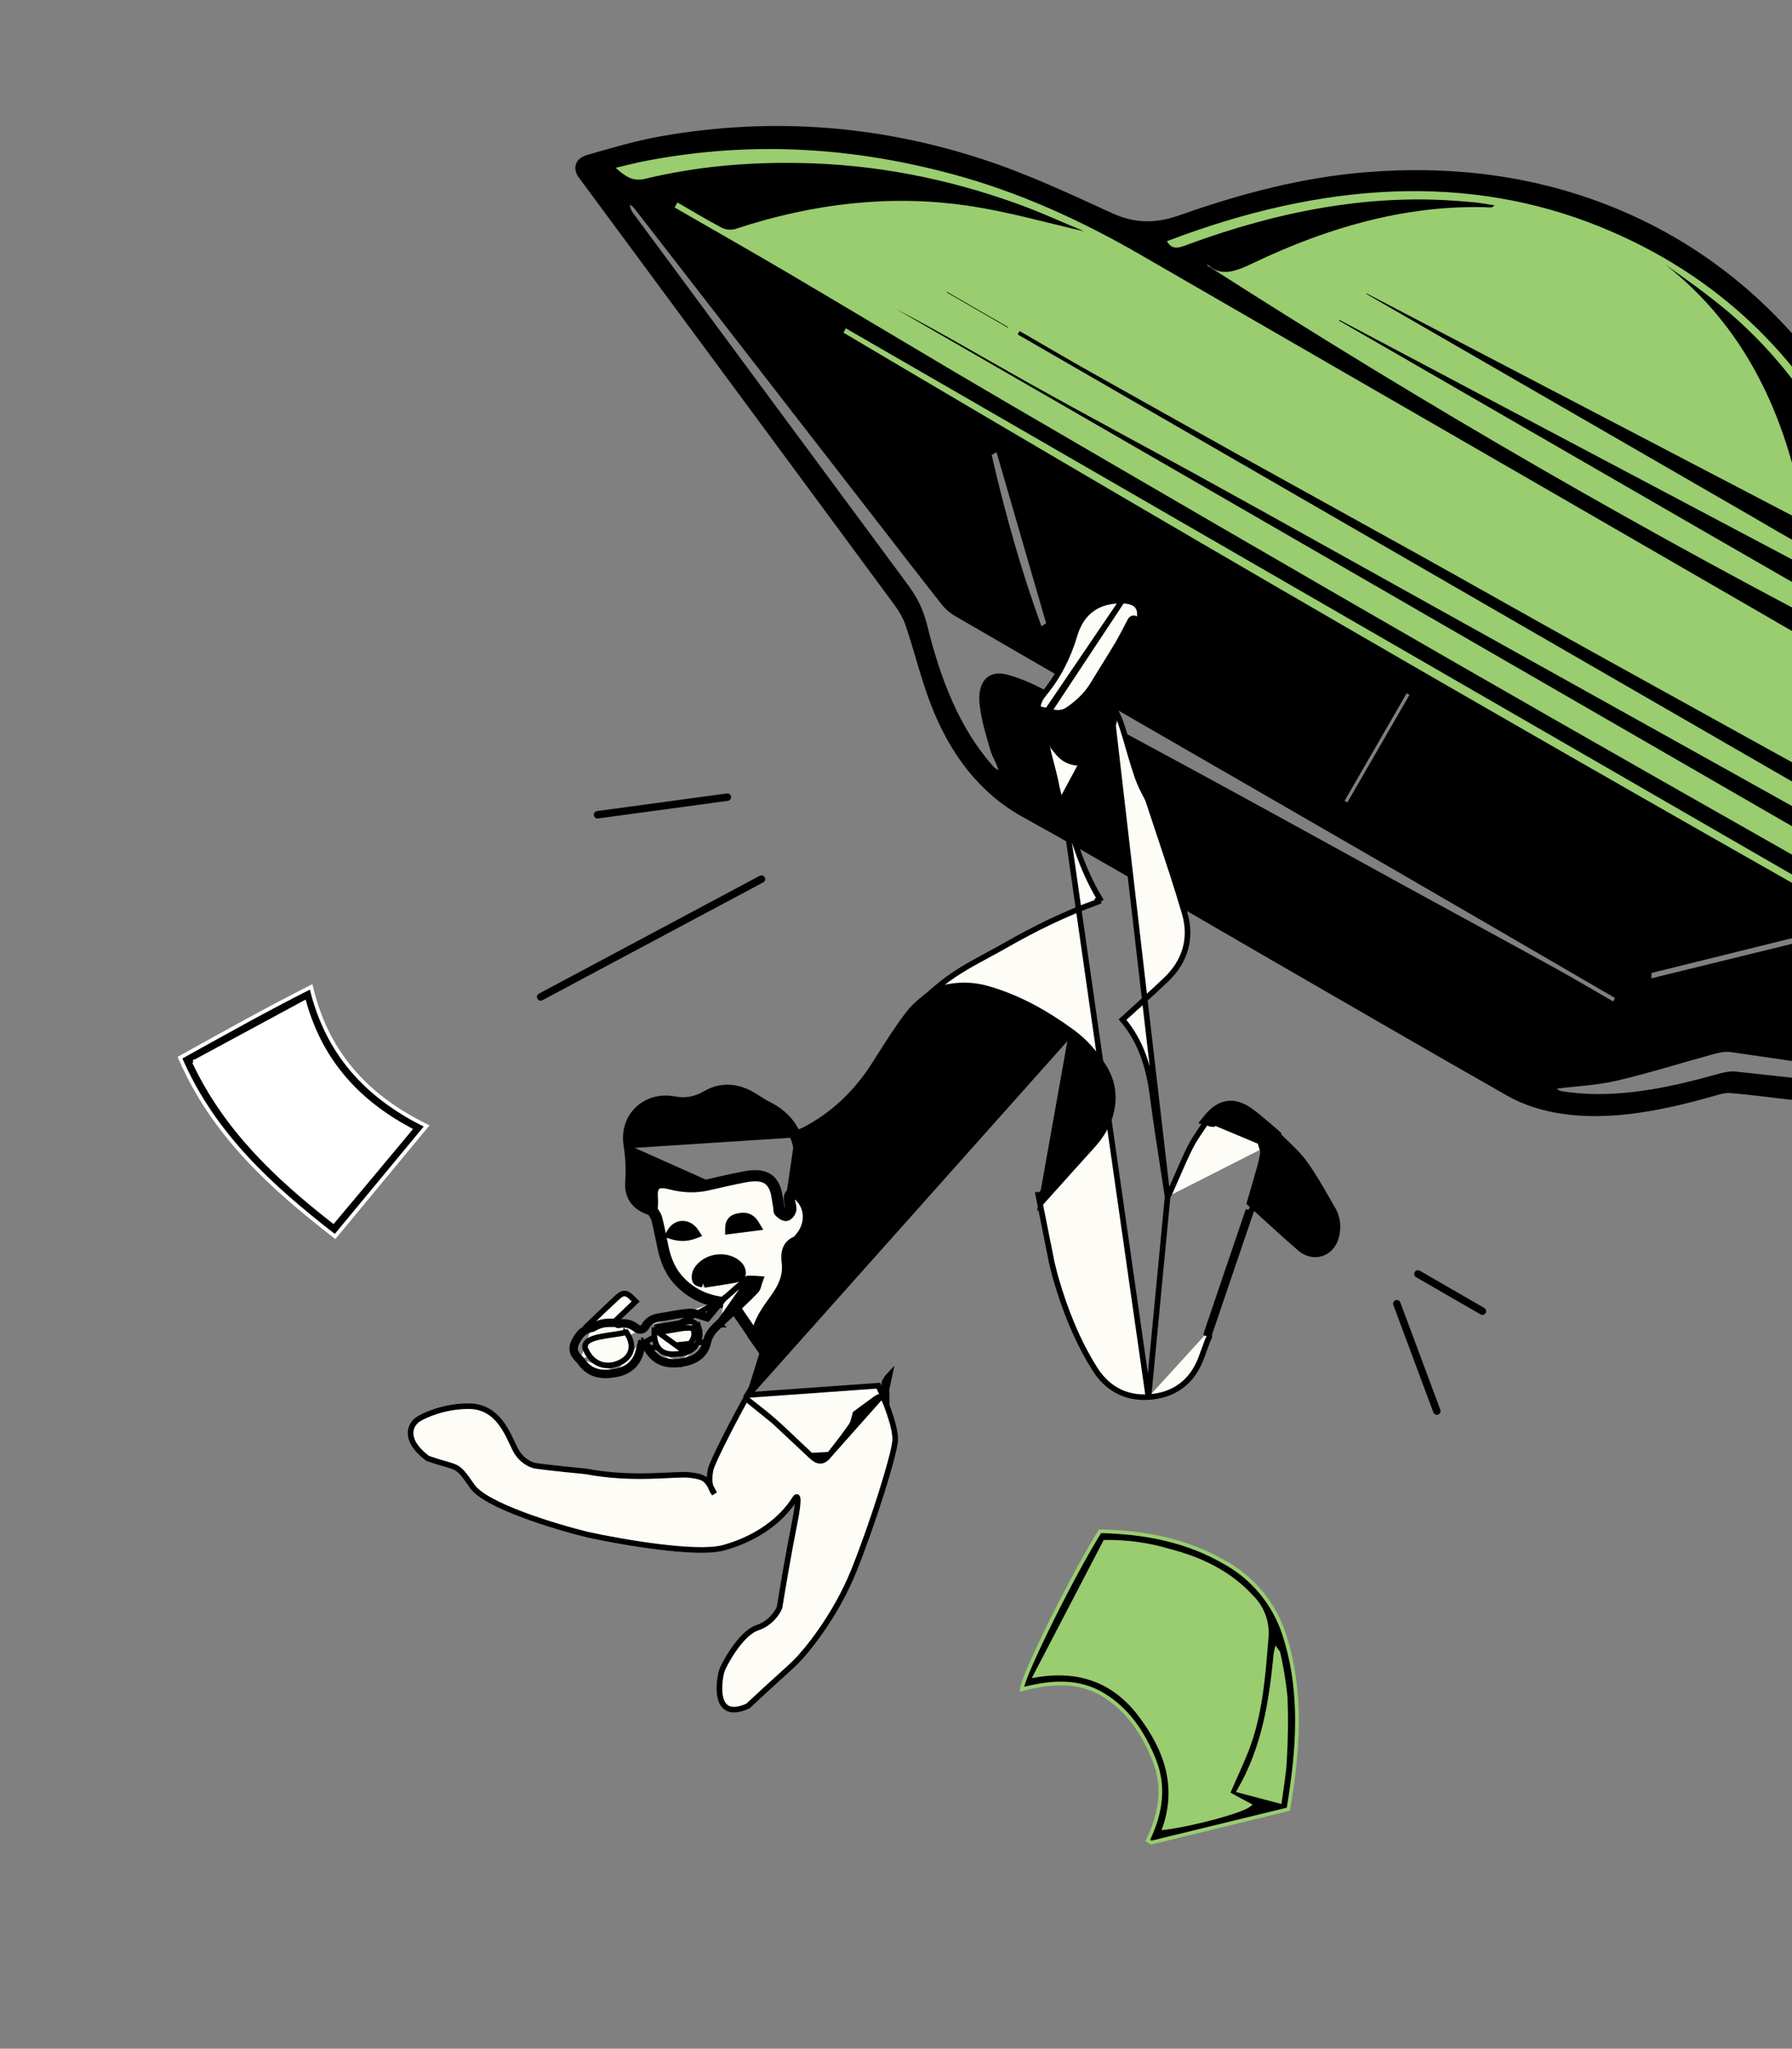 <svg width="481" height="550" viewBox="0 0 481 550" fill="none" xmlns="http://www.w3.org/2000/svg">
<rect x="0" y="0" width="481" height="550" fill="#808080" stroke="none"/>
<g clip-path="url(#clip0_518_5181)">
<path d="M263.246 45C228.046 29.4 178.913 38.5 158.746 45L259.746 114.5L491.246 244C507.246 209 525.946 128 472.746 84C406.246 29 339.746 51.5 330.746 56C323.546 59.6 312.079 61.5 307.246 62C307.246 62.834 298.446 60.6 263.246 45Z" fill="#99CD70" stroke="black"/>
<path d="M337.657 255.631C316.654 243.506 295.804 231.097 274.576 219.36C262.993 212.955 255.125 202.65 249.919 189.294C247.26 182.458 245.47 174.965 243.086 167.916C242.356 165.742 241.145 163.84 239.875 162.112C212.077 124.412 184.245 86.751 156.419 49.079C156.025 48.54 155.606 48.045 155.233 47.489C153.59 44.981 154.503 42.479 157.671 41.575C164.2 39.717 170.77 37.748 177.239 36.612C208.338 31.119 237.218 33.998 264.284 42.927C276.14 46.832 287.394 52.156 298.674 57.302C304.161 59.802 309.84 60.185 316.453 57.841C333.288 51.864 350.043 47.564 366.615 46.232C387.966 44.511 408.08 46.754 426.892 53.338C447.678 60.617 465.601 72.479 480.578 89.011C500.932 111.484 513.755 140.182 519.754 174.37C521.223 182.777 525.381 187.88 531.391 191.766C563.619 212.57 589.806 240.475 605.883 279.918C608.908 287.322 610.903 295.512 613.171 303.475C613.565 304.86 613.425 307.244 612.617 308.53C612.038 309.458 609.775 309.77 608.485 309.619C565.416 304.831 522.368 299.95 479.313 295.08C474.332 294.521 469.383 293.831 464.366 293.43C462.904 293.313 461.228 293.905 459.642 294.341C444.465 298.631 429.507 301.415 415.571 298.314C411.701 297.446 407.93 296.07 404.549 294.148C382.178 281.425 359.928 268.49 337.64 255.622L337.657 255.631ZM181.864 54.281L181.086 55.703C191.344 61.625 201.654 67.474 211.86 73.485C231.507 85.066 251.026 96.87 270.724 108.361C310.054 131.291 349.412 154.193 388.878 176.889C426.043 198.272 463.351 219.426 500.638 240.597C523.081 253.347 545.621 265.93 568.096 278.623C574.245 282.099 580.33 285.687 586.439 289.214L587.011 288.222C582.667 285.715 578.291 283.262 573.98 280.699C566.227 276.074 558.473 271.434 550.81 266.653C549.656 265.928 548.51 264.702 548.153 263.234C547.587 260.946 546.524 259.575 544.783 258.57C506.585 236.591 468.425 214.545 430.251 192.505C367.739 156.413 305.235 120.327 242.73 84.225C241.965 83.783 241.209 83.346 240.444 82.905C252.807 89.389 264.801 96.492 276.977 103.299C291.376 111.345 305.949 119.091 320.413 127.026C332.081 133.435 343.718 139.916 355.347 146.393C370.651 154.902 385.948 163.422 401.254 171.947C416.315 180.331 431.362 188.721 446.423 197.105C461.706 205.631 477.01 214.14 492.28 222.689C506.291 230.526 520.29 238.4 534.275 246.282C537.63 248.174 540.937 250.128 544.272 252.053C544.258 248.021 543.201 245.569 540.575 244.068C502.263 222.097 464.03 200.009 425.783 177.926C379.393 151.143 333.018 124.354 286.635 97.559C282.137 94.962 277.638 92.365 273.148 89.773L273.669 88.871C279.794 92.407 285.895 96.004 292.061 99.489C305.728 107.187 319.407 114.847 333.114 122.479C349.059 131.343 365.048 140.129 380.978 148.999C396.276 157.519 411.51 166.167 426.82 174.664C450.253 187.673 473.736 200.593 497.189 213.584C510.274 220.827 523.328 228.141 536.4 235.406C537.196 235.85 538.088 236.128 538.935 236.483C529.138 211.804 513.784 193.539 494.902 179.074C508.592 187.26 522.347 195.35 535.431 204.493C553.018 216.786 567.744 232.757 580.053 251.639C588.561 264.704 595.563 279.008 600.392 295.102C601.295 298.103 603.531 298.889 606.633 299.922C605.97 297.52 605.623 295.998 605.148 294.566C597.313 270.96 585.368 251.13 570.611 233.878C557.103 218.089 541.808 204.7 524.351 194.547C451.694 152.302 378.812 110.446 306.066 68.357C290.161 59.159 273.497 51.543 255.459 46.698C229.488 39.722 202.268 37.594 173.063 43.245C170.745 43.689 168.41 44.315 165.262 45.052C167.883 47.426 169.875 48.785 173.133 48.007C187.038 44.661 200.628 43.553 214.007 43.748C234.683 44.043 254.111 47.924 272.575 54.53C279.351 56.957 285.863 59.974 291.004 62.096C281.397 59.95 270.508 56.737 259.089 55.119C239.397 52.333 218.792 54.396 197.48 61.441C196.22 61.857 194.742 61.657 193.707 61.119C189.672 58.997 185.779 56.63 181.833 54.352L181.864 54.281ZM359.45 86.125L359.458 85.847C401.726 108.217 443.996 130.601 486.49 153.086C487.19 149.451 486.356 147.796 484.332 146.717C479.427 144.093 474.661 141.208 469.837 138.423C443.604 123.277 417.379 108.136 391.146 92.991C383.02 88.299 374.894 83.607 366.768 78.916L366.845 78.782C406.057 99.268 445.261 119.749 484.472 140.219C479.577 110.188 467.365 87.026 447.082 71.098C452.462 74.873 457.809 78.687 462.891 82.883C477.806 95.222 489.319 111.254 498.114 130.172C504.933 144.83 509.091 161.205 512.366 178.168C512.671 179.725 513.847 180.805 514.621 182.114C514.965 181.763 515.309 181.411 515.667 181.054C505.453 121.801 477.766 80.601 429.76 60.993C394.362 46.526 355.304 48.671 313.237 64.745C314.664 67.44 316.882 66.36 318.944 65.605C343.497 56.555 367.521 52.175 390.863 53.92C392.67 54.058 394.476 54.18 396.26 54.378C397.905 54.571 399.524 54.867 401.152 55.109C400.707 55.579 400.399 55.699 400.115 55.683C379.072 54.805 357.641 60.385 335.968 70.816C331.572 72.926 327.625 74.24 324.394 71.232C324.283 71.123 324.052 71.168 323.873 71.139C382.6 108.846 442.883 143.725 504.928 175.552C500.156 172.039 495.024 169.151 489.988 166.095C489.139 165.575 488.163 164.521 488.177 163.445C488.218 160.632 486.848 159.604 485.116 158.604C468.024 148.796 450.957 138.927 433.891 129.074C409.082 114.75 384.272 100.426 359.462 86.103L359.45 86.125ZM432.975 268.846L433.508 267.922C432.825 267.527 432.134 267.128 431.442 266.729C412.521 255.731 393.605 244.706 374.665 233.741C350.666 219.855 326.633 206.009 302.62 192.146C287.214 183.251 271.799 174.351 256.419 165.412C255.101 164.651 253.855 163.635 252.884 162.405C247.109 155.106 241.423 147.71 235.709 140.343C213.89 112.198 192.071 84.053 170.246 55.919C169.926 55.496 169.47 55.233 169.074 54.886C169.13 55.973 169.521 56.629 169.959 57.224C194.57 90.544 219.182 123.866 243.812 157.153C246.079 160.214 247.813 163.562 248.842 167.734C252.424 182.381 257.626 195.764 266.732 205.877C267.088 206.276 267.593 206.508 268.023 206.816C267.472 204.745 266.36 203.272 265.833 201.423C264.68 197.371 263.368 193.332 262.933 188.938C262.334 182.875 265.362 179.752 270.376 181.118C274.015 182.105 277.463 183.665 280.749 185.413C297.485 194.334 314.164 203.354 330.81 212.43C346.5 220.984 362.126 229.649 377.805 238.241C391.076 245.517 404.401 252.72 417.653 260.03C422.811 262.874 427.874 265.901 432.975 268.846V268.846ZM227.015 88.13L226.418 89.315C329.548 150.446 433.346 210.419 537.876 269.106C538.095 268.727 538.307 268.36 538.525 267.981L227.015 88.13ZM581.214 300.498L581.465 299.781C580.705 299.595 579.961 299.344 579.179 299.233C541.033 293.619 502.873 288.011 464.703 282.457C463.346 282.253 461.792 282.484 460.316 282.879C451.592 285.253 442.837 288.039 434.131 290.081C428.684 291.361 423.297 291.563 417.887 292.255C418.286 292.709 418.777 292.873 419.305 292.955C432.045 295.009 445.474 292.62 459.123 288.873C461.39 288.252 463.82 287.442 465.89 287.672C497.429 291.09 528.917 294.673 560.409 298.212C567.343 298.994 574.281 299.732 581.214 300.498V300.498ZM267.496 121.392L266.179 122.132C269.823 137.987 274.161 153.41 279.538 168.142L280.801 167.327L267.481 121.398L267.496 121.392ZM487.373 251.813L487.406 250.273C472.709 253.92 458.018 257.555 443.312 261.197C443.287 261.673 443.264 262.164 443.239 262.64C457.948 259.029 472.656 255.419 487.359 251.82L487.373 251.813ZM360.913 214.975L361.661 215.407L378.328 186.539L377.58 186.107L360.913 214.975Z" fill="black"/>
<path d="M254.168 78.338L270.518 87.778L270.434 87.922L254.084 78.483L254.168 78.338Z" fill="black"/>
</g>
<path d="M308.254 375.059C302.103 375.433 297.14 372.75 293.822 367.442L293.822 367.442C289.106 359.886 285.862 351.714 283.405 343.232C283.13 342.282 282.891 341.31 282.657 340.357C282.555 339.942 282.454 339.531 282.351 339.128L282.347 339.109L282.343 339.09L281.319 333.992L281.318 333.99C280.911 331.94 280.502 329.89 280.094 327.839L280.093 327.837L280.093 327.834C279.684 325.784 279.275 323.733 278.868 321.682L278.69 320.786H279.286C280.441 319.501 281.594 318.214 282.747 316.927C285.717 313.612 288.689 310.296 291.685 307.003C293.823 304.654 295.569 302.21 296.485 299.203C297.767 294.994 297.311 290.98 295.076 287.354L295.076 287.354C292.905 283.828 290.217 280.703 286.813 278.224L286.813 278.224C279.977 273.244 272.751 269.18 264.634 266.858C260.903 265.792 258.243 265.91 254.433 266.864C254.205 266.921 253.924 266.931 253.689 266.93C253.433 266.93 253.146 266.916 252.872 266.901C252.718 266.892 252.573 266.883 252.438 266.874C252.054 266.85 251.756 266.832 251.598 266.84L249.471 266.952L251.059 265.532C255.421 261.63 260.333 258.983 265.175 256.373C266.738 255.531 268.293 254.693 269.82 253.817C277.753 249.269 285.987 245.236 294.639 242.117L294.894 242.822L294.638 242.117C294.654 242.111 294.683 242.098 294.744 242.056C294.683 241.906 294.629 241.788 294.568 241.687C294.568 241.686 294.568 241.686 294.568 241.686L295.211 241.3C290.344 233.236 287.724 224.323 285.404 215.303L308.254 375.059ZM308.254 375.059C311.664 374.854 314.627 373.853 317.045 372.048C319.463 370.243 321.293 367.665 322.489 364.376C322.747 363.672 323.004 362.965 323.262 362.259C323.516 361.563 323.769 360.867 324.023 360.173C324.108 359.989 324.191 359.805 324.273 359.624L324.273 359.623C324.308 359.545 324.343 359.468 324.378 359.391C324.429 359.279 324.48 359.168 324.531 359.058L324.597 358.915L324.6 358.758C324.602 358.661 324.598 358.567 324.594 358.492C324.593 358.476 324.592 358.461 324.591 358.446C324.588 358.387 324.586 358.342 324.584 358.293C324.581 358.181 324.589 358.146 324.59 358.143C324.59 358.143 324.59 358.143 324.59 358.143L323.878 357.905M308.254 375.059L313.401 321.263M313.401 321.263C313.616 320.914 313.807 320.584 313.97 320.221L313.971 320.22C314.599 318.83 315.211 317.417 315.826 315.998C316.975 313.345 318.134 310.671 319.421 308.085C320.269 306.38 321.365 304.761 322.426 303.192C322.893 302.501 323.354 301.82 323.784 301.146L324.076 300.688L324.602 300.823C324.75 300.861 324.897 300.914 325.016 300.959C325.05 300.972 325.083 300.984 325.114 300.996C325.199 301.028 325.27 301.055 325.342 301.079C325.361 301.085 325.378 301.091 325.393 301.096C326.952 300.096 328.686 300.188 330.119 300.264C330.362 300.277 330.597 300.289 330.821 300.296C335.289 300.425 338.868 303.478 339.882 307.819M313.401 321.263C313.036 318.855 312.663 316.449 312.29 314.045C311.264 307.42 310.239 300.806 309.377 294.165C308.412 286.692 306.341 279.667 301.31 273.724C302.438 272.692 303.578 271.66 304.721 270.624C307.503 268.104 310.309 265.563 313.039 262.95C318.167 258.051 319.938 251.839 317.977 245.135L317.977 245.135C315.876 237.953 313.505 230.841 311.139 223.745C310.144 220.758 309.149 217.774 308.175 214.788L308.161 214.744L308.141 214.702C307.856 214.094 307.576 213.561 307.299 213.036C307.221 212.888 307.144 212.741 307.067 212.593C306.713 211.914 306.348 211.185 305.943 210.212C304.962 207.857 303.93 204.313 302.924 200.858C302.668 199.982 302.415 199.111 302.164 198.268C301.551 196.203 300.955 194.297 300.401 192.904C300.126 192.213 299.846 191.61 299.563 191.171C299.423 190.953 299.259 190.74 299.069 190.576C298.882 190.416 298.595 190.239 298.228 190.25L313.401 321.263ZM339.882 307.819L339.151 307.989L339.882 307.818C339.882 307.818 339.882 307.818 339.882 307.819ZM339.882 307.819C339.954 308.125 340.061 308.384 340.19 308.696C340.261 308.867 340.338 309.053 340.42 309.271L340.494 309.471L340.453 309.68C340.387 310.013 340.325 310.361 340.261 310.716C340.112 311.546 339.956 312.418 339.728 313.246M339.728 313.246L339.004 313.048L339.727 313.247C339.727 313.247 339.728 313.246 339.728 313.246ZM339.728 313.246C339.105 315.525 338.447 317.798 337.791 320.065C337.521 320.995 337.252 321.924 336.986 322.852L336.965 322.928L336.928 322.997C336.798 323.242 336.647 323.499 336.506 323.739C336.433 323.862 336.364 323.981 336.301 324.091C336.104 324.437 335.942 324.753 335.831 325.068C332.063 336.084 328.323 347.118 324.589 358.146L323.878 357.905M323.878 357.905C327.613 346.876 331.354 335.842 335.122 324.824L323.842 358.475C323.831 358.278 323.82 358.08 323.878 357.905ZM284.066 213.094C284.347 214.222 284.64 215.348 284.678 215.493L298.228 190.25C297.043 190.286 295.627 190.883 294.201 191.643C292.796 192.392 291.262 193.367 289.754 194.325L289.598 194.424C288.027 195.423 286.49 196.394 285.102 197.116C283.684 197.852 282.55 198.257 281.757 198.25C281.488 198.248 281.265 198.375 281.124 198.545C281.006 198.688 280.961 198.838 280.941 198.922C280.9 199.094 280.902 199.275 280.91 199.411C280.926 199.704 280.988 200.09 281.072 200.518C281.243 201.385 281.533 202.56 281.853 203.809C281.983 204.316 282.117 204.834 282.251 205.35C282.78 207.388 283.301 209.4 283.502 210.574C283.506 210.632 283.513 210.68 283.516 210.703L283.517 210.707C283.526 210.771 283.54 210.844 283.555 210.922C283.585 211.077 283.629 211.277 283.681 211.502C283.784 211.953 283.924 212.526 284.066 213.094Z" fill="#FDFCF7" stroke="black" stroke-width="1.5"/>
<path d="M190.752 394.5C191.152 392.5 197.417 380.333 200.75 374.5L235.75 372C237.417 375.5 240.65 383.4 240.25 387C239.75 391.5 234.25 409 229.25 421.5C224.25 434 216.25 443.5 213.75 446C211.25 448.5 208.75 450.5 200.75 458C190.75 462.5 193.25 450 193.75 448.5C194.25 447 198.75 438.5 203.25 437C206.85 435.8 208.75 432.833 209.25 431.5C209.917 427.333 211.65 417 213.25 409C214.85 401 213.917 401.333 213.25 402.5C209.75 408 203.25 413 194.25 415.5C187.05 417.5 166.917 414 157.75 412C148.917 409.833 130.35 404.2 126.75 399C122.25 392.5 123.25 394.5 114.754 391.5C107.954 386.3 110.254 382.333 112.254 381C114.087 379.833 119.354 377.5 125.754 377.5C133.754 377.5 136.254 385 138.254 389C139.854 392.2 142.587 393.333 143.754 393.5C144.754 393.667 148.854 394.2 157.254 395C170.254 397.5 181.254 395.5 185.254 396C188.498 396.406 189.44 396.811 190.747 399.085C190.302 397.684 190.41 396.209 190.752 394.5Z" fill="#FDFCF7"/>
<path d="M200.75 374.5C197.417 380.333 191.152 392.5 190.752 394.5C190.252 397 190.252 399 191.752 401C189.754 397 189.254 396.5 185.254 396C181.254 395.5 170.254 397.5 157.254 395C148.854 394.2 144.754 393.667 143.754 393.5C142.587 393.333 139.854 392.2 138.254 389C136.254 385 133.754 377.5 125.754 377.5C119.354 377.5 114.087 379.833 112.254 381C110.254 382.333 107.954 386.3 114.754 391.5C123.25 394.5 122.25 392.5 126.75 399C130.35 404.2 148.917 409.833 157.75 412C166.917 414 187.05 417.5 194.25 415.5C203.25 413 209.75 408 213.25 402.5C213.917 401.333 214.85 401 213.25 409C211.65 417 209.917 427.333 209.25 431.5C208.75 432.833 206.85 435.8 203.25 437C198.75 438.5 194.25 447 193.75 448.5C193.25 450 190.75 462.5 200.75 458C208.75 450.5 211.25 448.5 213.75 446C216.25 443.5 224.25 434 229.25 421.5C234.25 409 239.75 391.5 240.25 387C240.65 383.4 237.417 375.5 235.75 372L200.75 374.5Z" stroke="black" stroke-width="1.5"/>
<path d="M237.857 373.388C238.055 373.713 238.031 374.071 238.02 374.222C238.014 374.291 238.006 374.367 237.999 374.424C237.997 374.442 237.996 374.457 237.994 374.47C237.987 374.541 237.984 374.582 237.984 374.61V376.04L236.807 375.227C236.449 374.98 236.182 374.971 235.927 375.039C235.612 375.122 235.278 375.335 234.843 375.648C233.451 376.655 232.071 377.675 230.768 378.639C230.37 378.934 229.98 379.223 229.598 379.505C229.504 379.817 229.429 380.113 229.352 380.418C229.299 380.63 229.244 380.847 229.181 381.075C229.019 381.664 228.812 382.288 228.435 382.834L228.434 382.836C226.603 385.477 224.626 388.011 222.645 390.518M237.857 373.388L222.645 390.518M237.857 373.388C237.311 372.493 237.24 371.821 237.394 371.227C237.561 370.585 238.019 369.918 238.777 369.108L237.857 373.388ZM222.645 390.518C221.949 391.401 221.212 392.133 220.253 392.171C219.769 392.191 219.325 392.029 218.914 391.787C218.509 391.547 218.093 391.202 217.651 390.787M222.645 390.518L217.651 390.787M217.651 390.787C216.544 389.751 215.449 388.709 214.358 387.671C212.184 385.602 210.02 383.543 207.784 381.547M217.651 390.787L207.784 381.547M200.077 375.319L200.424 374.755C201.617 372.815 202.81 370.878 204.023 368.909C204.722 367.774 205.428 366.629 206.143 365.466C204.738 363.43 203.254 361.273 201.77 359.116L201.763 359.106L201.474 358.686L201.758 358.263C201.88 358.082 202.044 357.87 202.182 357.692C202.253 357.601 202.317 357.519 202.365 357.453C202.544 357.21 202.649 357.029 202.696 356.866L202.696 356.866C203.592 353.763 205.44 351.191 207.179 348.77C207.326 348.566 207.472 348.363 207.616 348.161C209.654 345.298 210.954 342.493 210.565 339.067C210.434 337.908 210.369 336.647 210.733 335.507C211.115 334.313 211.943 333.318 213.434 332.67M200.077 375.319L287.699 277.023C280.773 271.977 273.388 267.807 265.049 265.427C261.035 264.28 257.02 264.27 252.99 265.278C252.814 265.32 252.612 265.336 252.36 265.341C252.287 265.342 252.202 265.342 252.11 265.342C251.924 265.343 251.71 265.344 251.522 265.354L251.261 265.367L251.065 265.541C250.342 266.181 249.602 266.777 248.847 267.386C248.368 267.773 247.882 268.164 247.391 268.575C246.155 269.609 244.943 270.718 243.944 272.017C241.084 275.734 238.562 279.719 236.068 283.663C235.653 284.318 235.239 284.973 234.824 285.625L235.457 286.027L234.824 285.625C229.997 293.212 223.799 299.264 215.807 303.389C215.455 303.568 215.067 303.711 214.641 303.851C214.497 303.898 214.342 303.947 214.182 303.997C213.894 304.087 213.59 304.183 213.308 304.283L212.579 304.54L212.858 305.261C214.494 309.486 214.344 313.789 213.226 318.194L213.226 318.195C213.116 318.632 213.02 319.081 212.926 319.516C212.883 319.718 212.84 319.918 212.797 320.111L212.683 320.621L213.122 320.905C216.666 323.19 217.312 328.124 214.349 331.702L214.927 332.181L214.349 331.702C214.261 331.809 214.188 331.901 214.121 331.986C214.02 332.114 213.931 332.226 213.82 332.349C213.652 332.534 213.529 332.628 213.434 332.67M200.077 375.319L200.594 375.733M200.077 375.319L200.594 375.733M213.434 332.67L213.733 333.358L213.433 332.67C213.433 332.67 213.433 332.67 213.434 332.67ZM200.594 375.733C201.326 376.32 202.059 376.893 202.788 377.463C204.495 378.798 206.179 380.116 207.784 381.547M200.594 375.733L207.784 381.547M279.54 322.764L280.182 322.049C281.413 320.678 282.642 319.306 283.871 317.935C286.84 314.622 289.805 311.313 292.798 308.024C295.013 305.596 296.915 302.954 297.923 299.652L297.923 299.652C299.324 295.055 298.829 290.592 296.356 286.579L296.356 286.579C294.102 282.924 291.289 279.638 287.699 277.023L279.54 322.764Z" fill="black" stroke="black" stroke-width="1.5"/>
<path d="M214.197 304.566L214.254 304.713C216.036 309.315 215.852 313.959 214.677 318.558C214.574 318.968 214.488 319.371 214.398 319.79C214.353 319.999 214.307 320.212 214.258 320.432L214.124 321.033L213.508 321.018C212.946 321.005 212.788 321.163 212.731 321.245C212.639 321.376 212.561 321.661 212.624 322.201L212.625 322.203C212.654 322.463 212.713 322.71 212.783 323.002C212.812 323.121 212.842 323.249 212.873 323.388C212.969 323.819 213.065 324.348 212.983 324.89L212.983 324.893C212.911 325.359 212.65 325.837 212.368 326.194C212.22 326.38 212.046 326.56 211.853 326.706C211.667 326.846 211.418 326.99 211.125 327.036M214.197 304.566L211.008 326.295M214.197 304.566L214.183 304.552C212.568 300.767 209.749 298.202 206.163 296.424L206.163 296.424C205.282 295.987 204.472 295.467 203.623 294.921C203.221 294.663 202.811 294.399 202.379 294.136C198.186 291.565 193.665 291.071 189.307 293.619C186.581 295.212 183.891 295.635 180.909 295.063L180.908 295.063C177.342 294.384 173.811 295.381 171.335 297.638C168.847 299.907 167.471 303.407 168.149 307.621M214.197 304.566L168.889 307.502M211.125 327.036L211.008 326.295M211.125 327.036C211.125 327.036 211.126 327.036 211.126 327.036L211.008 326.295M211.125 327.036C210.572 327.124 210.048 326.861 209.709 326.647C209.333 326.41 208.984 326.101 208.723 325.841C208.37 325.488 208.33 324.989 208.315 324.757C208.308 324.655 208.304 324.541 208.301 324.446C208.3 324.412 208.299 324.38 208.297 324.352C208.293 324.228 208.286 324.139 208.275 324.07L209.016 323.953L208.276 324.071C208.235 323.818 208.186 323.545 208.135 323.263C208.049 322.791 207.959 322.294 207.899 321.824L207.899 321.823C207.512 318.786 206.448 317.433 205.16 316.838C203.785 316.202 201.931 316.307 199.701 316.733L199.701 316.733C197.088 317.232 194.495 317.827 191.887 318.426C191.287 318.563 190.686 318.701 190.084 318.838L190.084 318.838C186.562 319.639 183.111 319.429 179.667 318.533L179.666 318.533C177.81 318.047 176.877 318.22 176.419 318.622C175.954 319.03 175.659 319.951 175.849 321.846L175.849 321.846C175.903 322.39 175.885 322.925 175.851 323.427C175.838 323.625 175.823 323.811 175.809 323.991C175.785 324.291 175.762 324.576 175.75 324.877L175.712 325.823L174.8 325.569C172.725 324.991 171.073 324.023 169.982 322.603C168.884 321.174 168.417 319.369 168.566 317.245L168.566 317.245C168.794 313.996 168.666 310.856 168.149 307.621M211.008 326.295C210.476 326.38 209.729 325.786 209.254 325.311C209.074 325.13 209.062 324.784 209.051 324.435C209.045 324.269 209.04 324.102 209.016 323.953C208.97 323.665 208.918 323.379 208.866 323.093C208.784 322.64 208.702 322.186 208.643 321.729C207.833 315.368 204.031 315.142 199.56 315.996C196.932 316.498 194.323 317.097 191.714 317.696C191.115 317.833 190.516 317.971 189.918 318.107C186.534 318.877 183.206 318.679 179.856 317.807C176.093 316.822 174.718 318.09 175.103 321.921C175.168 322.576 175.116 323.242 175.063 323.909C175.058 323.966 175.054 324.023 175.05 324.081C175.1 324.095 175.151 324.11 175.202 324.124L175.001 324.847L174.252 324.816C174.254 324.75 174.257 324.683 174.261 324.616C170.81 323.421 169.054 321.003 169.314 317.298C169.546 313.993 169.416 310.796 168.889 307.502M168.149 307.621C168.149 307.621 168.149 307.621 168.149 307.621L168.889 307.502M168.149 307.621C168.149 307.621 168.149 307.621 168.149 307.621L168.889 307.502" fill="black" stroke="black" stroke-width="1.5"/>
<mask id="path-9-outside-1_518_5181" maskUnits="userSpaceOnUse" x="173.012" y="313.637" width="46" height="48" fill="black">
<rect fill="white" x="173.012" y="313.637" width="46" height="48"/>
<path d="M175.012 324.846C175.051 323.873 175.21 322.883 175.114 321.921C174.729 318.09 176.104 316.822 179.867 317.807C183.211 318.684 186.544 318.876 189.928 318.107C193.137 317.377 196.34 316.618 199.571 315.996C204.041 315.141 207.844 315.368 208.653 321.728C208.75 322.475 208.902 323.211 209.027 323.952C209.1 324.416 208.999 325.044 209.265 325.31C209.74 325.786 210.487 326.38 211.019 326.295C211.517 326.216 212.162 325.361 212.252 324.778C212.377 323.986 211.992 323.126 211.89 322.289C211.749 321.078 212.117 320.229 213.537 320.268C217.498 322.826 218.143 328.293 214.935 332.175C214.578 332.605 214.222 333.142 213.741 333.352C211.143 334.483 211.058 336.685 211.319 338.976C211.743 342.666 210.323 345.665 208.235 348.591C206.356 351.228 204.353 353.853 203.425 357.068C203.255 357.656 202.74 358.137 202.389 358.675C200.657 356.134 198.92 353.588 197.189 351.047C198.92 349.36 200.697 347.714 202.361 345.959C202.785 345.507 202.853 344.714 203.085 344.081C202.327 344.041 201.552 343.9 200.816 344.013C200.431 344.075 200.131 344.601 199.78 344.907C197.964 346.503 196.147 348.098 194.325 349.694C189.798 349.23 185.899 347.521 182.634 344.239C179.997 341.585 178.696 338.382 177.949 334.845C177.405 332.282 176.924 329.707 176.285 327.172C176.076 326.346 175.453 325.622 175.017 324.852L175.012 324.846ZM188.887 344.211C191.909 343.735 194.591 343.362 197.257 342.864C197.811 342.762 198.666 342.247 198.7 341.862C198.756 341.246 198.4 340.408 197.941 339.955C195.123 337.183 189.781 337.828 187.62 341.217C187.223 341.834 187.042 342.853 187.269 343.509C187.416 343.939 188.485 344.052 188.893 344.211H188.887ZM196.147 329.753C198.309 329.481 200.148 329.249 202.417 328.96C201.286 327.053 199.95 326.923 198.569 327.161C197.398 327.359 196.176 327.687 196.147 329.753ZM186.211 331.088C184.615 328.609 181.729 328.655 180.371 331.179C182.357 331.807 184.236 331.829 186.211 331.088Z"/>
</mask>
<path d="M175.012 324.846C175.051 323.873 175.21 322.883 175.114 321.921C174.729 318.09 176.104 316.822 179.867 317.807C183.211 318.684 186.544 318.876 189.928 318.107C193.137 317.377 196.34 316.618 199.571 315.996C204.041 315.141 207.844 315.368 208.653 321.728C208.75 322.475 208.902 323.211 209.027 323.952C209.1 324.416 208.999 325.044 209.265 325.31C209.74 325.786 210.487 326.38 211.019 326.295C211.517 326.216 212.162 325.361 212.252 324.778C212.377 323.986 211.992 323.126 211.89 322.289C211.749 321.078 212.117 320.229 213.537 320.268C217.498 322.826 218.143 328.293 214.935 332.175C214.578 332.605 214.222 333.142 213.741 333.352C211.143 334.483 211.058 336.685 211.319 338.976C211.743 342.666 210.323 345.665 208.235 348.591C206.356 351.228 204.353 353.853 203.425 357.068C203.255 357.656 202.74 358.137 202.389 358.675C200.657 356.134 198.92 353.588 197.189 351.047C198.92 349.36 200.697 347.714 202.361 345.959C202.785 345.507 202.853 344.714 203.085 344.081C202.327 344.041 201.552 343.9 200.816 344.013C200.431 344.075 200.131 344.601 199.78 344.907C197.964 346.503 196.147 348.098 194.325 349.694C189.798 349.23 185.899 347.521 182.634 344.239C179.997 341.585 178.696 338.382 177.949 334.845C177.405 332.282 176.924 329.707 176.285 327.172C176.076 326.346 175.453 325.622 175.017 324.852L175.012 324.846ZM188.887 344.211C191.909 343.735 194.591 343.362 197.257 342.864C197.811 342.762 198.666 342.247 198.7 341.862C198.756 341.246 198.4 340.408 197.941 339.955C195.123 337.183 189.781 337.828 187.62 341.217C187.223 341.834 187.042 342.853 187.269 343.509C187.416 343.939 188.485 344.052 188.893 344.211H188.887ZM196.147 329.753C198.309 329.481 200.148 329.249 202.417 328.96C201.286 327.053 199.95 326.923 198.569 327.161C197.398 327.359 196.176 327.687 196.147 329.753ZM186.211 331.088C184.615 328.609 181.729 328.655 180.371 331.179C182.357 331.807 184.236 331.829 186.211 331.088Z" fill="#FDFCF7"/>
<path d="M175.012 324.846L173.513 324.785L173.486 325.442L173.951 325.907L175.012 324.846ZM175.114 321.921L176.606 321.771L176.606 321.771L175.114 321.921ZM179.867 317.807L180.248 316.356L180.247 316.356L179.867 317.807ZM189.928 318.107L190.261 319.569L190.261 319.569L189.928 318.107ZM199.571 315.996L199.289 314.523L199.287 314.523L199.571 315.996ZM208.653 321.728L207.165 321.918L207.166 321.92L208.653 321.728ZM209.027 323.952L210.508 323.717L210.506 323.704L209.027 323.952ZM209.265 325.31L208.204 326.371L209.265 325.31ZM211.019 326.295L210.783 324.814L210.782 324.814L211.019 326.295ZM212.252 324.778L210.771 324.546L210.77 324.548L212.252 324.778ZM211.89 322.289L210.4 322.463L210.401 322.47L211.89 322.289ZM213.537 320.268L214.351 319.008L213.998 318.781L213.579 318.769L213.537 320.268ZM214.935 332.175L216.09 333.132L216.091 333.13L214.935 332.175ZM213.741 333.352L213.142 331.976L213.141 331.976L213.741 333.352ZM211.319 338.976L209.828 339.146L209.829 339.148L211.319 338.976ZM208.235 348.591L207.014 347.719L207.013 347.72L208.235 348.591ZM203.425 357.068L201.984 356.652L201.983 356.652L203.425 357.068ZM202.389 358.675L201.15 359.52L202.416 361.378L203.645 359.495L202.389 358.675ZM197.189 351.047L196.142 349.972L195.24 350.851L195.949 351.891L197.189 351.047ZM202.361 345.959L203.449 346.992L203.455 346.985L202.361 345.959ZM203.085 344.081L204.494 344.596L205.192 342.689L203.163 342.583L203.085 344.081ZM200.816 344.013L200.588 342.53L200.576 342.532L200.816 344.013ZM199.78 344.907L198.795 343.776L198.79 343.78L199.78 344.907ZM194.325 349.694L194.172 351.186L194.822 351.253L195.314 350.823L194.325 349.694ZM182.634 344.239L181.57 345.296L181.571 345.297L182.634 344.239ZM177.949 334.845L179.416 334.536L179.416 334.535L177.949 334.845ZM176.285 327.172L177.739 326.805L177.739 326.804L176.285 327.172ZM175.017 324.852L176.323 324.113L176.222 323.936L176.078 323.791L175.017 324.852ZM188.887 344.211L188.654 342.729L188.887 345.711V344.211ZM197.257 342.864L196.986 341.389L196.981 341.39L197.257 342.864ZM198.7 341.862L197.206 341.725L197.205 341.731L198.7 341.862ZM197.941 339.955L198.995 338.888L198.993 338.886L197.941 339.955ZM187.62 341.217L188.882 342.028L188.884 342.024L187.62 341.217ZM187.269 343.509L188.688 343.024L188.687 343.02L187.269 343.509ZM188.893 344.211V345.711L189.436 342.813L188.893 344.211ZM196.147 329.753L194.648 329.732L194.624 331.456L196.334 331.241L196.147 329.753ZM202.417 328.96L202.607 330.448L204.874 330.16L203.707 328.195L202.417 328.96ZM198.569 327.161L198.819 328.64L198.824 328.639L198.569 327.161ZM186.211 331.088L186.738 332.492L188.478 331.839L187.472 330.276L186.211 331.088ZM180.371 331.179L179.05 330.468L178.191 332.063L179.918 332.609L180.371 331.179ZM176.51 324.907C176.53 324.437 176.573 324.046 176.61 323.479C176.645 322.963 176.667 322.377 176.606 321.771L173.621 322.07C173.657 322.426 173.648 322.817 173.617 323.28C173.59 323.692 173.533 324.282 173.513 324.785L176.51 324.907ZM176.606 321.771C176.418 319.896 176.761 319.329 176.925 319.185C177.074 319.054 177.656 318.779 179.487 319.258L180.247 316.356C178.315 315.85 176.328 315.716 174.945 316.931C173.577 318.132 173.425 320.114 173.621 322.071L176.606 321.771ZM179.486 319.258C183.022 320.185 186.603 320.401 190.261 319.569L189.596 316.644C186.486 317.351 183.401 317.183 180.248 316.356L179.486 319.258ZM190.261 319.569C193.488 318.835 196.655 318.085 199.855 317.469L199.287 314.523C196.024 315.152 192.786 315.918 189.596 316.644L190.261 319.569ZM199.853 317.469C202.078 317.044 203.717 316.992 204.856 317.518C205.821 317.965 206.797 319.022 207.165 321.918L210.141 321.539C209.701 318.074 208.37 315.838 206.115 314.795C204.032 313.832 201.535 314.093 199.289 314.523L199.853 317.469ZM207.166 321.92C207.266 322.7 207.437 323.54 207.548 324.201L210.506 323.704C210.368 322.882 210.233 322.25 210.141 321.537L207.166 321.92ZM207.545 324.187C207.549 324.21 207.554 324.262 207.559 324.381C207.562 324.468 207.567 324.655 207.577 324.808C207.588 324.97 207.611 325.206 207.681 325.456C207.751 325.706 207.893 326.06 208.204 326.371L210.325 324.25C210.503 324.427 210.558 324.603 210.57 324.647C210.582 324.689 210.576 324.69 210.57 324.603C210.564 324.508 210.563 324.434 210.557 324.265C210.551 324.127 210.542 323.926 210.508 323.717L207.545 324.187ZM208.204 326.371C208.487 326.654 208.88 327.004 209.32 327.281C209.685 327.512 210.414 327.911 211.255 327.776L210.782 324.814C210.877 324.799 210.952 324.803 210.997 324.808C211.041 324.814 211.065 324.822 211.065 324.822C211.066 324.822 211.053 324.818 211.026 324.804C210.999 324.791 210.964 324.771 210.921 324.744C210.736 324.627 210.518 324.442 210.325 324.25L208.204 326.371ZM211.254 327.776C211.718 327.703 212.081 327.48 212.317 327.3C212.569 327.108 212.787 326.881 212.964 326.657C213.292 326.243 213.636 325.646 213.735 325.009L210.77 324.548C210.775 324.518 210.78 324.508 210.775 324.52C210.772 324.531 210.763 324.552 210.748 324.584C210.716 324.649 210.668 324.724 210.613 324.794C210.555 324.867 210.512 324.904 210.501 324.913C210.496 324.916 210.513 324.903 210.551 324.884C210.588 324.866 210.667 324.832 210.783 324.814L211.254 327.776ZM213.734 325.011C213.843 324.319 213.72 323.672 213.62 323.224C213.5 322.683 213.418 322.429 213.379 322.107L210.401 322.47C210.464 322.985 210.626 323.581 210.692 323.877C210.779 324.266 210.786 324.445 210.771 324.546L213.734 325.011ZM213.38 322.115C213.355 321.899 213.36 321.757 213.372 321.675C213.384 321.597 213.395 321.615 213.356 321.671C213.335 321.7 213.309 321.729 213.278 321.753C213.248 321.776 213.225 321.787 213.218 321.789C213.21 321.793 213.284 321.762 213.495 321.768L213.579 318.769C212.572 318.741 211.543 319.032 210.9 319.948C210.329 320.761 210.315 321.735 210.4 322.463L213.38 322.115ZM212.723 321.528C215.84 323.541 216.486 327.944 213.778 331.219L216.091 333.13C219.801 328.642 219.157 322.111 214.351 319.008L212.723 321.528ZM213.78 331.217C213.679 331.339 213.57 331.478 213.493 331.575C213.406 331.684 213.337 331.768 213.272 331.84C213.129 331.997 213.092 331.998 213.142 331.976L214.339 334.727C214.871 334.496 215.252 334.123 215.497 333.852C215.709 333.618 215.997 333.244 216.09 333.132L213.78 331.217ZM213.141 331.976C211.465 332.707 210.48 333.864 210.03 335.271C209.612 336.574 209.695 337.972 209.828 339.146L212.809 338.807C212.682 337.689 212.677 336.84 212.887 336.187C213.063 335.637 213.419 335.128 214.34 334.727L213.141 331.976ZM209.829 339.148C210.191 342.299 209.012 344.92 207.014 347.719L209.456 349.462C211.634 346.41 213.295 343.033 212.809 338.805L209.829 339.148ZM207.013 347.72C205.189 350.281 202.998 353.137 201.984 356.652L204.866 357.484C205.707 354.57 207.523 352.174 209.456 349.461L207.013 347.72ZM201.983 356.652C201.976 356.679 201.939 356.769 201.77 356.996C201.664 357.139 201.335 357.545 201.133 357.855L203.645 359.495C203.794 359.267 203.898 359.163 204.179 358.785C204.398 358.49 204.704 358.045 204.866 357.483L201.983 356.652ZM203.629 357.83C202.763 356.559 201.895 355.287 201.028 354.016C200.161 352.744 199.294 351.472 198.428 350.202L195.949 351.891C196.815 353.162 197.682 354.434 198.55 355.706C199.417 356.978 200.284 358.249 201.15 359.52L203.629 357.83ZM198.235 352.121C199.931 350.47 201.758 348.774 203.449 346.992L201.272 344.927C199.636 346.653 197.909 348.251 196.142 349.972L198.235 352.121ZM203.455 346.985C203.921 346.489 204.123 345.887 204.233 345.515C204.387 344.996 204.391 344.876 204.494 344.596L201.677 343.565C201.594 343.79 201.532 344.012 201.485 344.19C201.431 344.389 201.399 344.52 201.357 344.661C201.27 344.956 201.225 344.977 201.266 344.934L203.455 346.985ZM203.163 342.583C202.75 342.561 202.575 342.529 202.045 342.493C201.625 342.464 201.118 342.449 200.588 342.53L201.044 345.495C201.249 345.464 201.498 345.462 201.839 345.486C202.07 345.502 202.662 345.561 203.007 345.579L203.163 342.583ZM200.576 342.532C200.18 342.596 199.874 342.769 199.667 342.917C199.463 343.063 199.302 343.225 199.193 343.341C199.094 343.446 198.969 343.59 198.918 343.647C198.844 343.73 198.81 343.763 198.795 343.776L200.766 346.038C200.926 345.898 201.062 345.75 201.154 345.647C201.199 345.597 201.251 345.537 201.284 345.5C201.323 345.457 201.352 345.424 201.378 345.396C201.436 345.335 201.443 345.335 201.415 345.355C201.384 345.377 201.26 345.46 201.055 345.494L200.576 342.532ZM198.79 343.78C196.974 345.376 195.158 346.971 193.337 348.566L195.314 350.823C197.137 349.226 198.954 347.629 200.77 346.034L198.79 343.78ZM194.478 348.202C190.265 347.77 186.697 346.197 183.698 343.181L181.571 345.297C185.101 348.846 189.332 350.69 194.172 351.186L194.478 348.202ZM183.698 343.182C181.334 340.802 180.128 337.904 179.416 334.536L176.481 335.155C177.264 338.861 178.66 342.368 181.57 345.296L183.698 343.182ZM179.416 334.535C178.883 332.019 178.388 329.377 177.739 326.805L174.831 327.539C175.461 330.037 175.928 332.545 176.481 335.156L179.416 334.535ZM177.739 326.804C177.576 326.162 177.269 325.617 177.01 325.2C176.697 324.695 176.531 324.481 176.323 324.113L173.712 325.591C173.939 325.992 174.302 326.525 174.462 326.782C174.675 327.126 174.784 327.356 174.831 327.541L177.739 326.804ZM176.078 323.791L176.072 323.786L173.951 325.907L173.957 325.913L176.078 323.791ZM189.12 345.693C192.107 345.223 194.839 344.842 197.532 344.339L196.981 341.39C194.344 341.882 191.711 342.248 188.654 342.729L189.12 345.693ZM197.528 344.339C198.051 344.243 198.591 343.991 199 343.721C199.212 343.581 199.448 343.397 199.653 343.17C199.827 342.977 200.143 342.572 200.194 341.994L197.205 341.731C197.224 341.522 197.29 341.373 197.332 341.297C197.374 341.219 197.412 341.175 197.423 341.164C197.44 341.144 197.422 341.168 197.347 341.217C197.279 341.262 197.196 341.307 197.116 341.342C197.03 341.379 196.983 341.389 196.986 341.389L197.528 344.339ZM200.193 341.999C200.25 341.377 200.099 340.766 199.903 340.283C199.704 339.791 199.397 339.285 198.995 338.888L196.887 341.023C196.944 341.078 197.045 341.217 197.124 341.412C197.16 341.502 197.183 341.583 197.196 341.647C197.208 341.714 197.205 341.739 197.206 341.725L200.193 341.999ZM198.993 338.886C197.199 337.121 194.674 336.504 192.353 336.786C190.03 337.069 187.717 338.275 186.355 340.411L188.884 342.024C189.684 340.77 191.122 339.958 192.716 339.764C194.31 339.57 195.866 340.017 196.889 341.025L198.993 338.886ZM186.357 340.407C186.027 340.922 185.822 341.536 185.73 342.11C185.639 342.674 185.631 343.361 185.851 343.998L188.687 343.02C188.687 343.022 188.675 342.983 188.671 342.895C188.667 342.81 188.673 342.705 188.692 342.586C188.732 342.334 188.817 342.129 188.882 342.028L186.357 340.407ZM185.849 343.995C186.059 344.608 186.527 344.932 186.777 345.077C187.053 345.236 187.342 345.335 187.549 345.398C187.763 345.462 187.984 345.515 188.127 345.551C188.312 345.597 188.355 345.611 188.349 345.609L189.436 342.813C189.318 342.767 189.203 342.732 189.115 342.708C189.023 342.682 188.929 342.659 188.849 342.639C188.672 342.595 188.54 342.563 188.417 342.526C188.287 342.487 188.256 342.467 188.278 342.479C188.293 342.488 188.354 342.525 188.43 342.601C188.509 342.68 188.618 342.819 188.688 343.024L185.849 343.995ZM188.893 342.711H188.887V345.711H188.893V342.711ZM196.334 331.241C198.497 330.969 200.336 330.737 202.607 330.448L202.228 327.472C199.96 327.761 198.122 327.993 195.96 328.264L196.334 331.241ZM203.707 328.195C203.012 327.022 202.153 326.239 201.11 325.851C200.099 325.474 199.111 325.545 198.315 325.683L198.824 328.639C199.408 328.539 199.778 328.556 200.063 328.662C200.316 328.756 200.691 328.991 201.127 329.726L203.707 328.195ZM198.319 325.682C197.745 325.779 196.784 325.951 195.992 326.586C195.097 327.303 194.666 328.38 194.648 329.732L197.647 329.773C197.652 329.4 197.711 329.193 197.755 329.087C197.794 328.994 197.833 328.955 197.868 328.927C197.987 328.831 198.222 328.741 198.819 328.64L198.319 325.682ZM187.472 330.276C186.447 328.685 184.879 327.731 183.178 327.758C181.463 327.784 179.945 328.803 179.05 330.468L181.692 331.889C182.154 331.03 182.759 330.764 183.225 330.757C183.705 330.75 184.378 331.013 184.949 331.9L187.472 330.276ZM179.918 332.609C182.188 333.327 184.414 333.364 186.738 332.492L185.683 329.684C184.057 330.294 182.525 330.287 180.823 329.748L179.918 332.609Z" fill="black" mask="url(#path-9-outside-1_518_5181)"/>
<path d="M335.529 322.527L335.406 322.954L335.721 323.267L335.727 323.272L335.74 323.285L335.754 323.298C337.117 324.526 338.478 325.763 339.84 327.003C342.851 329.743 345.872 332.491 348.957 335.158L348.957 335.159C350.716 336.677 352.832 337.083 354.684 336.487C356.532 335.893 358.027 334.331 358.616 332.102C359.269 329.633 359.145 327.072 357.809 324.761L357.809 324.76C357.325 323.926 356.845 323.083 356.363 322.239C354.444 318.875 352.499 315.467 350.219 312.312C349.151 310.828 347.895 309.497 346.612 308.229C346.106 307.728 345.601 307.243 345.102 306.762C344.316 306.006 343.54 305.26 342.782 304.478L342.394 304.078L341.899 304.334C340.964 304.818 340.135 305.439 339.602 306.287C339.077 307.12 338.879 308.106 339.054 309.249C338.977 309.639 338.909 310.016 338.843 310.385C338.701 311.17 338.567 311.917 338.357 312.673L338.357 312.674C337.716 315.005 337.041 317.324 336.364 319.65C336.085 320.607 335.806 321.566 335.529 322.527Z" fill="black" stroke="black" stroke-width="1.5"/>
<path d="M279.233 193.596L279.043 193.129C278.549 191.916 278.386 190.725 278.579 189.564C278.772 188.406 279.31 187.33 280.14 186.334C284.034 181.645 286.7 176.357 288.452 170.472C289.384 167.34 290.969 164.979 293.16 163.427C295.349 161.876 298.073 161.182 301.196 161.255L279.233 193.596ZM279.233 193.596H279.738H279.755H280.339L280.482 193.029L280.671 192.279M279.233 193.596L280.671 192.279M280.671 192.279C280.719 192.29 280.767 192.301 280.814 192.312C281.311 192.423 281.756 192.522 282.204 192.638L282.205 192.638C284.147 193.138 286.058 192.803 287.657 191.697L287.657 191.696C290.417 189.781 292.873 187.468 294.668 184.49L294.669 184.49C295.688 182.798 296.732 181.119 297.78 179.434C297.843 179.333 297.906 179.231 297.969 179.13C299.079 177.345 300.192 175.553 301.274 173.741L301.274 173.741C301.992 172.535 302.654 171.263 303.305 170.013C303.645 169.359 303.982 168.712 304.322 168.083L304.934 169.433L305.508 167.511C306.07 165.626 306.205 164.013 305.418 162.859C304.619 161.687 303.088 161.298 301.196 161.255L280.671 192.279ZM304.714 167.324C304.714 167.324 304.714 167.325 304.713 167.326C304.714 167.325 304.714 167.324 304.714 167.324ZM303.969 167.355C303.968 167.354 303.968 167.354 303.968 167.353C303.968 167.353 303.968 167.354 303.969 167.355Z" fill="#FDFCF7" stroke="black" stroke-width="1.5"/>
<path d="M164.774 354.972L164.84 354.931L164.896 354.877L167.484 352.398L170.073 349.92L170.625 349.392L170.087 348.85C169.663 348.423 169.296 348.068 168.965 347.809C168.638 347.554 168.274 347.333 167.854 347.269C167.404 347.2 167.008 347.328 166.661 347.53C166.334 347.721 166.003 348.005 165.658 348.322L165.657 348.323C164.044 349.811 162.453 351.331 160.867 352.845C160.155 353.525 159.445 354.203 158.734 354.878L157.841 355.724L159.003 356.13C161.285 356.926 163.175 355.969 164.774 354.972Z" fill="#FDFCF7" stroke="black" stroke-width="1.5"/>
<path d="M279.376 191.203L279.109 192.264L278.66 192.414L279.048 193.188C279.648 194.383 280.246 195.581 280.844 196.779L280.844 196.78C281.443 197.978 282.041 199.177 282.642 200.374L282.681 200.452L282.736 200.519C282.901 200.716 283.073 200.935 283.253 201.163C283.662 201.682 284.109 202.249 284.592 202.723L284.592 202.724C287.245 205.326 291.162 205.434 293.999 203.039L293.999 203.038C295.991 201.354 297.542 199.3 298.235 196.658C298.402 196.025 298.57 195.391 298.739 194.755C298.907 194.12 299.076 193.485 299.243 192.85L299.256 192.798L299.262 192.745C299.912 187.139 300.736 181.682 302.867 176.476C303.687 174.477 304.235 172.326 304.767 170.237C305.004 169.307 305.238 168.389 305.491 167.502L305.567 167.239L305.455 166.989C305.32 166.689 305.14 166.363 304.863 166.168C304.699 166.053 304.477 165.965 304.218 165.991C303.971 166.015 303.789 166.132 303.676 166.231C303.475 166.405 303.352 166.646 303.292 166.766C303.241 166.867 303.215 166.925 303.195 166.97C303.174 167.014 303.16 167.046 303.133 167.096C302.719 167.854 302.329 168.604 301.943 169.346C301.304 170.575 300.676 171.783 299.967 172.973L299.967 172.973C298.788 174.953 297.588 176.881 296.383 178.816C295.377 180.433 294.368 182.054 293.365 183.715L293.365 183.716C291.708 186.465 289.422 188.633 286.783 190.464L286.783 190.465C285.554 191.32 284.099 191.58 282.56 191.186C282.089 191.064 281.605 190.956 281.091 190.841C280.827 190.781 280.555 190.721 280.273 190.655L279.556 190.489L279.376 191.203Z" fill="black" stroke="black" stroke-width="1.5"/>
<path d="M194.351 348.667L194.314 348.63L193.784 349.156C193.138 349.798 192.489 350.441 191.865 351.06C191.089 351.829 190.351 352.561 189.702 353.206C189.255 353.076 188.839 352.937 188.426 352.798C188.137 352.702 187.849 352.605 187.552 352.512C186.745 352.26 185.907 352.05 185.048 352.091L185.046 352.091C183.699 352.158 182.369 352.363 181.069 352.593C180.676 352.662 180.289 352.734 179.904 352.804C179 352.971 178.111 353.134 177.213 353.263C175.578 353.496 173.968 354.013 172.959 355.805L173.613 356.173M194.351 348.667L189.922 354.045C189.291 353.879 188.707 353.683 188.154 353.499C187.036 353.124 186.049 352.795 185.083 352.84C183.401 352.924 181.729 353.232 180.055 353.539C179.144 353.707 178.233 353.874 177.319 354.006C175.769 354.226 174.45 354.685 173.613 356.173M194.351 348.667C195.083 348.024 195.816 347.381 196.549 346.739L196.552 346.736L196.556 346.732C197.464 345.936 198.372 345.139 199.279 344.343L199.281 344.341C199.331 344.297 199.39 344.236 199.469 344.147C199.489 344.125 199.512 344.099 199.536 344.071C199.596 344.003 199.667 343.922 199.731 343.853C199.894 343.679 200.222 343.343 200.694 343.271C201.145 343.199 201.589 343.21 201.988 343.239C202.192 343.253 202.36 343.269 202.519 343.284C202.716 343.303 202.899 343.32 203.118 343.331L204.132 343.384L203.783 344.338C203.719 344.513 203.678 344.668 203.631 344.852C203.597 344.981 203.56 345.125 203.507 345.301C203.403 345.654 203.24 346.11 202.901 346.472L202.898 346.475C201.646 347.795 200.329 349.06 199.026 350.311C198.583 350.737 198.141 351.16 197.704 351.584L197.698 351.591L197.691 351.597C196.968 352.267 196.244 352.935 195.521 353.603L195.518 353.606C194.793 354.275 194.069 354.944 193.345 355.614M194.351 348.667L172.729 360.54M173.613 356.173C172.866 357.497 171.514 357.588 170.501 356.79C169.097 355.692 167.716 355.42 166.053 355.8C165.837 355.85 165.729 355.779 165.578 355.68C165.492 355.623 165.392 355.557 165.25 355.499C165.03 355.499 164.819 355.498 164.615 355.497C162.845 355.484 161.618 355.476 159.755 356.45C159.676 356.491 159.599 356.539 159.522 356.588C159.353 356.693 159.184 356.798 159.002 356.829C157.027 357.186 155.969 358.222 154.933 360.123C153.63 362.521 154.718 363.591 156.099 364.95L156.11 364.961M173.613 356.173L172.96 355.805C172.683 356.294 172.342 356.488 172.039 356.536C171.721 356.587 171.336 356.493 170.965 356.201L170.963 356.199C170.188 355.593 169.391 355.194 168.533 355.008C167.706 354.829 166.862 354.857 165.981 355.047M156.11 364.961L155.58 365.492C155.57 365.482 155.565 365.475 155.565 365.475C155.565 365.475 155.567 365.477 155.569 365.481M156.11 364.961L155.584 365.496C155.579 365.491 155.574 365.486 155.569 365.481M156.11 364.961C156.163 365.014 156.203 365.078 156.242 365.141C156.253 365.159 156.263 365.176 156.274 365.193C158.583 368.639 161.916 368.871 165.549 368.13M155.569 365.481C155.551 365.464 155.533 365.446 155.515 365.428C154.873 364.797 154.154 364.09 153.812 363.202C153.425 362.198 153.551 361.095 154.274 359.765L154.275 359.764C154.813 358.776 155.389 357.95 156.131 357.324C156.886 356.687 157.77 356.29 158.869 356.091L158.875 356.09M155.569 365.481C155.57 365.483 155.572 365.484 155.573 365.486C155.579 365.496 155.587 365.508 155.599 365.528L155.603 365.535C155.614 365.552 155.628 365.575 155.643 365.599L155.647 365.605L155.651 365.611C156.905 367.483 158.47 368.516 160.232 368.959C161.966 369.395 163.835 369.245 165.699 368.865M158.875 356.09C158.875 356.09 158.875 356.09 158.875 356.09C158.875 356.09 158.876 356.09 158.876 356.09L158.876 356.09L158.875 356.09ZM158.875 356.09C158.877 356.09 158.911 356.08 159.004 356.025C159.041 356.004 159.075 355.982 159.118 355.956C159.135 355.945 159.153 355.934 159.174 355.921C159.238 355.881 159.319 355.832 159.407 355.786C161.442 354.722 162.84 354.733 164.619 354.746C164.824 354.748 165.034 354.749 165.25 354.749H165.396L165.532 354.804C165.681 354.865 165.797 354.931 165.889 354.988C165.924 355.009 165.956 355.031 165.981 355.047M165.981 355.047C165.95 355.054 165.918 355.061 165.886 355.068L165.886 355.068L165.882 355.069C165.882 355.069 165.883 355.069 165.886 355.069C165.891 355.068 165.899 355.067 165.911 355.066C165.932 355.066 165.957 355.067 165.985 355.073C166.03 355.082 166.059 355.097 166.059 355.097C166.059 355.097 166.058 355.096 166.054 355.094C166.043 355.088 166.029 355.078 165.999 355.058L165.99 355.053C165.987 355.051 165.984 355.049 165.981 355.047ZM165.699 368.865L165.549 368.13M165.699 368.865C167.55 368.488 169.036 367.701 170.148 366.513C171.257 365.329 171.949 363.796 172.301 361.998L172.301 361.998C172.38 361.589 172.503 361.221 172.641 360.805C172.642 360.804 172.642 360.803 172.642 360.802M165.699 368.865C165.699 368.865 165.699 368.865 165.699 368.865L165.549 368.13M165.549 368.13C168.995 367.428 170.902 365.244 171.564 361.855C171.653 361.399 171.8 360.956 171.947 360.512C172.016 360.306 172.084 360.099 172.147 359.891M172.642 360.802C172.589 360.732 172.536 360.661 172.482 360.589L172.293 360.627L172.213 360.225C172.207 360.216 172.201 360.207 172.194 360.198L172.207 360.189L172.147 359.891M172.642 360.802C172.67 360.717 172.699 360.63 172.729 360.54M172.642 360.802C172.669 360.837 172.695 360.871 172.721 360.905C173.065 361.359 173.377 361.77 173.646 362.242L173.646 362.242C174.598 363.919 175.834 365.051 177.325 365.697C178.804 366.338 180.473 366.474 182.258 366.272M172.147 359.891L172.482 359.992L172.804 359.761M172.147 359.891L172.804 359.761M172.729 360.54L172.95 360.496L172.804 359.761M172.729 360.54L174.298 361.871M182.258 366.272C184.034 366.074 185.763 365.638 187.171 364.732C188.603 363.811 189.662 362.426 190.105 360.433L190.105 360.432C190.572 358.326 191.789 357.058 193.345 355.614M182.258 366.272L182.175 365.527M182.258 366.272C182.258 366.272 182.259 366.272 182.259 366.272L182.175 365.527M193.345 355.614C193.346 355.614 193.346 355.614 193.346 355.614L192.836 355.064M193.345 355.614L192.836 355.064M192.836 355.064C191.268 356.518 189.893 357.922 189.373 360.27M192.836 355.064C193.56 354.393 194.285 353.724 195.009 353.055C195.733 352.386 196.458 351.717 197.182 351.046C197.625 350.616 198.071 350.188 198.516 349.76C199.816 348.512 201.115 347.265 202.354 345.959C202.623 345.673 202.748 345.25 202.863 344.818C202.924 344.822 202.983 344.826 203.039 344.829L203.078 344.08L202.374 343.822C202.352 343.884 202.33 343.95 202.308 344.018C201.802 343.972 201.297 343.933 200.809 344.012L189.373 360.27M189.373 360.27C188.575 363.863 185.615 365.142 182.175 365.527M189.373 360.27L174.298 361.871M182.175 365.527C178.774 365.912 176.063 364.978 174.298 361.871M174.298 361.871C174.005 361.356 173.644 360.88 173.283 360.405C173.122 360.191 172.96 359.978 172.804 359.761M166.285 365.006C163.027 366.696 159.743 365.707 158.12 362.463L158.542 362.786L158.548 362.781L166.285 365.006ZM166.285 365.006C168.86 363.671 169.482 361.045 167.767 358.272L166.285 365.006ZM183.686 361.621L183.684 361.622C182.532 361.96 181.256 362.107 180.068 362.029C178.964 361.955 178.223 361.508 177.754 360.759C177.319 360.063 177.072 359.03 177.109 357.621C177.62 357.533 178.131 357.443 178.643 357.354C180.881 356.964 183.131 356.571 185.402 356.285C185.413 356.289 185.426 356.295 185.444 356.303C185.521 356.34 185.623 356.406 185.734 356.5C185.844 356.593 185.944 356.697 186.02 356.797C186.102 356.903 186.133 356.972 186.139 356.993L186.14 356.994C186.766 358.968 185.67 361.044 183.686 361.621ZM185.382 356.278C185.38 356.278 185.38 356.278 185.38 356.278L185.382 356.278ZM158.872 362.286C159.878 360.744 161.183 360.117 162.661 359.787C163.45 359.61 164.275 359.522 165.148 359.428C165.174 359.425 165.201 359.422 165.227 359.419C165.931 359.344 166.666 359.263 167.389 359.123C167.955 360.208 168.087 361.195 167.903 362.014C167.696 362.934 167.064 363.758 165.939 364.341L165.939 364.341C164.425 365.126 162.964 365.248 161.732 364.843C160.599 364.47 159.586 363.626 158.872 362.286Z" fill="#FDFCF7" stroke="black" stroke-width="1.5"/>
<path d="M343.486 304.862L342.602 305.331C341.812 305.751 341.246 306.224 340.911 306.772C340.587 307.301 340.437 307.967 340.594 308.871L339.15 309.257C339.106 309.135 339.05 308.996 338.989 308.845C338.834 308.458 338.648 307.995 338.547 307.554L338.547 307.554C337.659 303.666 334.566 301 330.738 300.886L330.737 300.886C330.45 300.878 330.172 300.865 329.902 300.852C328.372 300.78 327.117 300.721 325.945 301.562L325.508 300.952M343.486 304.862L335.69 298.277C333.507 296.691 331.381 295.989 329.299 296.337C327.229 296.683 325.374 298.04 323.663 300.196L322.938 301.109L324.069 301.39C324.128 301.405 324.209 301.433 324.326 301.478C324.353 301.488 324.382 301.499 324.413 301.511C324.502 301.546 324.608 301.587 324.704 301.62C324.833 301.665 325.007 301.719 325.188 301.739C325.355 301.758 325.665 301.765 325.948 301.56L325.508 300.952M343.486 304.862L342.787 304.145M343.486 304.862L342.787 304.145M325.508 300.952C325.398 301.032 325.211 300.998 324.999 300.928L340.009 307.22C340.083 307.543 340.195 307.819 340.328 308.148C340.4 308.326 340.478 308.518 340.56 308.743L339.855 309L339.116 309.129C339.01 308.519 339.005 307.953 339.093 307.429C339.093 307.429 339.093 307.429 339.093 307.429C339.117 307.288 339.148 307.149 339.186 307.014C338.118 303.019 334.83 300.257 330.76 300.137C330.502 300.129 330.243 300.116 329.983 300.103C328.457 300.026 326.909 299.947 325.508 300.952ZM342.787 304.145L342.781 304.139L342.754 304.111M342.787 304.145L342.754 304.111M342.754 304.111L342.724 304.087M342.754 304.111L342.724 304.087M342.724 304.087C342.026 303.505 341.328 302.903 340.624 302.297M342.724 304.087L340.624 302.297M340.624 302.297C339.027 300.921 337.403 299.521 335.69 298.277L340.624 302.297Z" fill="black" stroke="black" stroke-width="1.5"/>
<path d="M188.886 344.211C188.479 344.053 187.409 343.94 187.262 343.51C187.036 342.853 187.222 341.835 187.613 341.218C189.774 337.823 195.116 337.177 197.934 339.956C198.398 340.414 198.749 341.246 198.693 341.863C198.659 342.248 197.804 342.757 197.25 342.865C194.584 343.363 191.902 343.742 188.88 344.211H188.886Z" fill="black"/>
<path d="M196.152 329.753C196.181 327.687 197.403 327.359 198.574 327.161C199.955 326.923 201.291 327.059 202.422 328.961C200.153 329.249 198.32 329.481 196.152 329.753Z" fill="black"/>
<path d="M186.211 331.089C184.236 331.83 182.352 331.807 180.371 331.179C181.735 328.655 184.615 328.61 186.211 331.089Z" fill="black"/>
<path d="M175.692 356.342L176.27 356.243C176.962 356.126 177.66 356.004 178.364 355.881C180.628 355.486 182.947 355.081 185.277 354.79C185.6 354.75 185.896 354.856 186.095 354.952C186.313 355.056 186.521 355.201 186.704 355.355C187.045 355.643 187.427 356.077 187.573 356.542L175.692 356.342ZM175.692 356.342L175.647 356.926M175.692 356.342L175.647 356.926M175.647 356.926C175.506 358.798 175.755 360.386 176.487 361.556C177.243 362.765 178.452 363.424 179.973 363.526L179.973 363.526C181.345 363.617 182.796 363.441 184.107 363.062L184.108 363.062M175.647 356.926L184.108 363.062M184.108 363.062C186.911 362.247 188.452 359.31 187.574 356.542L184.108 363.062Z" fill="#FDFCF7" stroke="black" stroke-width="1.5"/>
<path d="M157.393 362.657L157.397 362.664C158.266 364.478 159.629 365.724 161.275 366.265C162.949 366.815 164.829 366.608 166.642 365.667C168.072 364.925 169.046 363.837 169.363 362.46C169.677 361.097 169.312 359.603 168.388 358.106L168.102 357.642L167.572 357.772C166.771 357.968 165.672 358.128 164.45 358.306L164.426 358.309C163.231 358.483 161.936 358.671 160.796 358.921C159.68 359.167 158.582 359.497 157.876 360.017C157.511 360.286 157.174 360.662 157.061 361.173C156.946 361.697 157.101 362.204 157.393 362.657Z" fill="#FDFCF7" stroke="black" stroke-width="1.5"/>
<path d="M195.242 214L160.387 218.73" stroke="black" stroke-width="2" stroke-linecap="round"/>
<path d="M204.387 236L145.117 267.641" stroke="black" stroke-width="2" stroke-linecap="round"/>
<path d="M374.931 350L385.668 378.817" stroke="black" stroke-width="2" stroke-linecap="round"/>
<path d="M380.586 342L397.906 352" stroke="black" stroke-width="2" stroke-linecap="round"/>
<path d="M89.942 331.947L114.511 302.269C98.386 294.375 87.687 282.675 83.515 264.938C71.416 271.053 60.188 277.349 48.321 283.939C57.105 304.362 72.532 318.481 89.942 331.947ZM52.013 285.131C52.03 285.122 52.047 285.113 52.065 285.104C62.149 279.657 71.727 274.472 81.727 269.083C86.222 285.066 96.159 295.766 110.09 303.24C103.015 311.744 96.393 319.67 89.459 327.926C74.244 316.023 60.602 303.195 52.065 285.104C52.063 285.1 52.061 285.096 52.059 285.093L52.013 285.131Z" fill="black"/>
<path d="M52.065 285.104C62.149 279.657 71.727 274.472 81.727 269.083C86.222 285.066 96.159 295.766 110.09 303.24C103.015 311.744 96.393 319.67 89.459 327.926C74.244 316.023 60.602 303.195 52.065 285.104Z" fill="white"/>
<path d="M89.942 331.947L90.327 332.266L90.019 332.638L89.636 332.342L89.942 331.947ZM114.511 302.269L114.73 301.82L115.3 302.099L114.896 302.588L114.511 302.269ZM83.515 264.938L83.289 264.492L83.856 264.205L84.002 264.823L83.515 264.938ZM48.321 283.939L47.861 284.137L47.683 283.722L48.078 283.502L48.321 283.939ZM52.013 285.131L52.251 285.571L51.692 284.748L52.013 285.131ZM81.727 269.083L81.49 268.642L82.04 268.346L82.209 268.947L81.727 269.083ZM110.09 303.24L110.327 302.8L110.866 303.089L110.475 303.56L110.09 303.24ZM89.459 327.926L89.841 328.248L89.531 328.617L89.15 328.32L89.459 327.926ZM52.059 285.093L51.739 284.709L52.235 284.293L52.512 284.879L52.059 285.093ZM89.557 331.628L114.125 301.95L114.896 302.588L90.327 332.266L89.557 331.628ZM114.291 302.718C98.053 294.769 87.24 282.957 83.028 265.052L84.002 264.823C88.134 282.393 98.719 293.982 114.73 301.82L114.291 302.718ZM83.74 265.384C71.653 271.494 60.434 277.785 48.563 284.377L48.078 283.502C59.943 276.914 71.18 270.612 83.289 264.492L83.74 265.384ZM48.78 283.742C57.512 304.043 72.853 318.096 90.248 331.551L89.636 332.342C72.212 318.865 56.699 304.682 47.861 284.137L48.78 283.742ZM82.209 268.947C86.66 284.779 96.495 295.379 110.327 302.8L109.854 303.681C95.823 296.153 85.783 285.352 81.246 269.218L82.209 268.947ZM110.475 303.56C103.399 312.065 96.776 319.991 89.841 328.248L89.076 327.604C96.01 319.349 102.631 311.424 109.706 302.92L110.475 303.56ZM52.38 285.476L52.334 285.515L51.692 284.748L51.739 284.709L52.38 285.476ZM51.827 284.664C61.91 279.218 71.49 274.032 81.49 268.642L81.964 269.523C71.965 274.912 62.387 280.097 52.302 285.544L51.827 284.664ZM89.15 328.32C73.917 316.402 60.2 303.515 51.612 285.317L52.517 284.89C61.004 302.875 74.572 315.645 89.767 327.532L89.15 328.32ZM51.612 285.317C51.611 285.314 51.609 285.309 51.607 285.306L52.512 284.879C52.514 284.883 52.515 284.886 52.517 284.89L51.612 285.317ZM51.776 284.691C51.793 284.682 51.81 284.673 51.827 284.664L52.302 285.544C52.285 285.553 52.268 285.562 52.251 285.571L51.776 284.691Z" fill="white"/>
<path fill-rule="evenodd" clip-rule="evenodd" d="M331.854 482.575C331.19 482.209 330.516 481.838 329.827 481.459C330.528 479.817 331.224 478.264 331.896 476.764C333.272 473.695 334.55 470.844 335.573 467.895C338.567 459.216 339.309 450.154 340.051 441.081C340.093 440.567 340.135 440.053 340.177 439.538C340.346 437.525 340.066 435.5 339.357 433.608C338.648 431.716 337.528 430.006 336.078 428.599C330.145 422.136 322.573 418.564 314.296 416.374C308.601 414.66 302.675 413.838 296.729 413.939L278.008 449.872C289.803 447.829 299.281 451.247 306.333 460.654C313.072 469.67 316.593 479.418 312.688 490.772C320.747 489.729 333.39 486.285 335.517 484.587C334.306 483.926 333.098 483.26 331.854 482.575ZM345.271 455.625C344.86 451.598 344.208 447.599 343.315 443.651L342.6 443.926C341.373 456.561 339.541 469.034 332.733 480.783C336.665 481.814 340.039 482.707 343.768 483.698C343.936 482.387 344.113 481.146 344.284 479.955C344.654 477.366 344.992 475.007 345.127 472.647C345.46 466.979 345.508 461.298 345.271 455.625Z" fill="#99CD70"/>
<path d="M295.287 411.073C307.065 411.344 318.331 413.42 328.554 419.332C336.203 423.49 341.969 430.42 344.667 438.698C349.69 454.109 348.5 469.68 345.824 485.7L309.007 494.671C308.682 494.512 308.399 494.269 308.099 494.063C311.525 486.911 312.761 479.7 309.721 472.286C306.85 465.254 302.785 459.08 296.215 455.045C289.349 450.821 281.814 451.555 274.259 453.514C274.55 449.637 288.588 421.565 295.287 411.073ZM342.373 443.902C341.146 456.537 339.314 469.01 332.506 480.759C336.462 481.802 339.812 482.683 343.54 483.674C344.103 479.483 344.738 476.087 344.9 472.623C345.248 466.964 345.312 461.29 345.092 455.625C344.681 451.598 344.028 447.599 343.136 443.651L342.586 442.92L342.373 443.902ZM329.647 481.459C331.782 476.459 333.87 472.285 335.393 467.895C338.557 458.724 339.206 449.126 339.998 439.539C340.166 437.525 339.886 435.5 339.177 433.608C338.468 431.717 337.349 430.006 335.898 428.599C329.965 422.137 322.394 418.564 314.116 416.374C308.426 414.653 302.504 413.824 296.561 413.915L277.841 449.848C289.635 447.805 299.124 451.199 306.165 460.63C312.904 469.646 316.425 479.394 312.52 490.748C320.579 489.705 333.222 486.261 335.349 484.563C333.481 483.574 331.63 482.549 329.647 481.459Z" fill="black" stroke="#99CD70"/>
<path d="M329.649 481.459C331.631 482.549 333.482 483.574 335.338 484.587C333.212 486.285 320.568 489.729 312.51 490.772C316.415 479.418 312.893 469.67 306.155 460.654C299.102 451.247 289.624 447.829 277.83 449.872L296.55 413.939C302.497 413.839 308.423 414.66 314.117 416.374C322.395 418.564 329.966 422.137 335.9 428.599C337.35 430.006 338.47 431.716 339.179 433.608C339.888 435.5 340.168 437.525 339.999 439.539C339.207 449.126 338.559 458.724 335.395 467.895C333.871 472.285 331.783 476.459 329.649 481.459Z" fill="#99CD70"/>
<path d="M343.137 443.651C344.029 447.599 344.682 451.598 345.092 455.625C345.329 461.298 345.282 466.979 344.949 472.647C344.751 476.093 344.122 479.537 343.589 483.698C339.861 482.707 336.487 481.814 332.555 480.783C339.363 469.034 341.195 456.561 342.422 443.926L343.137 443.651Z" fill="#99CD70"/>
<defs>
<clipPath id="clip0_518_5181">
<rect width="556.345" height="264.923" fill="white" transform="translate(214.711 -102) rotate(30)"/>
</clipPath>
</defs>
</svg>
